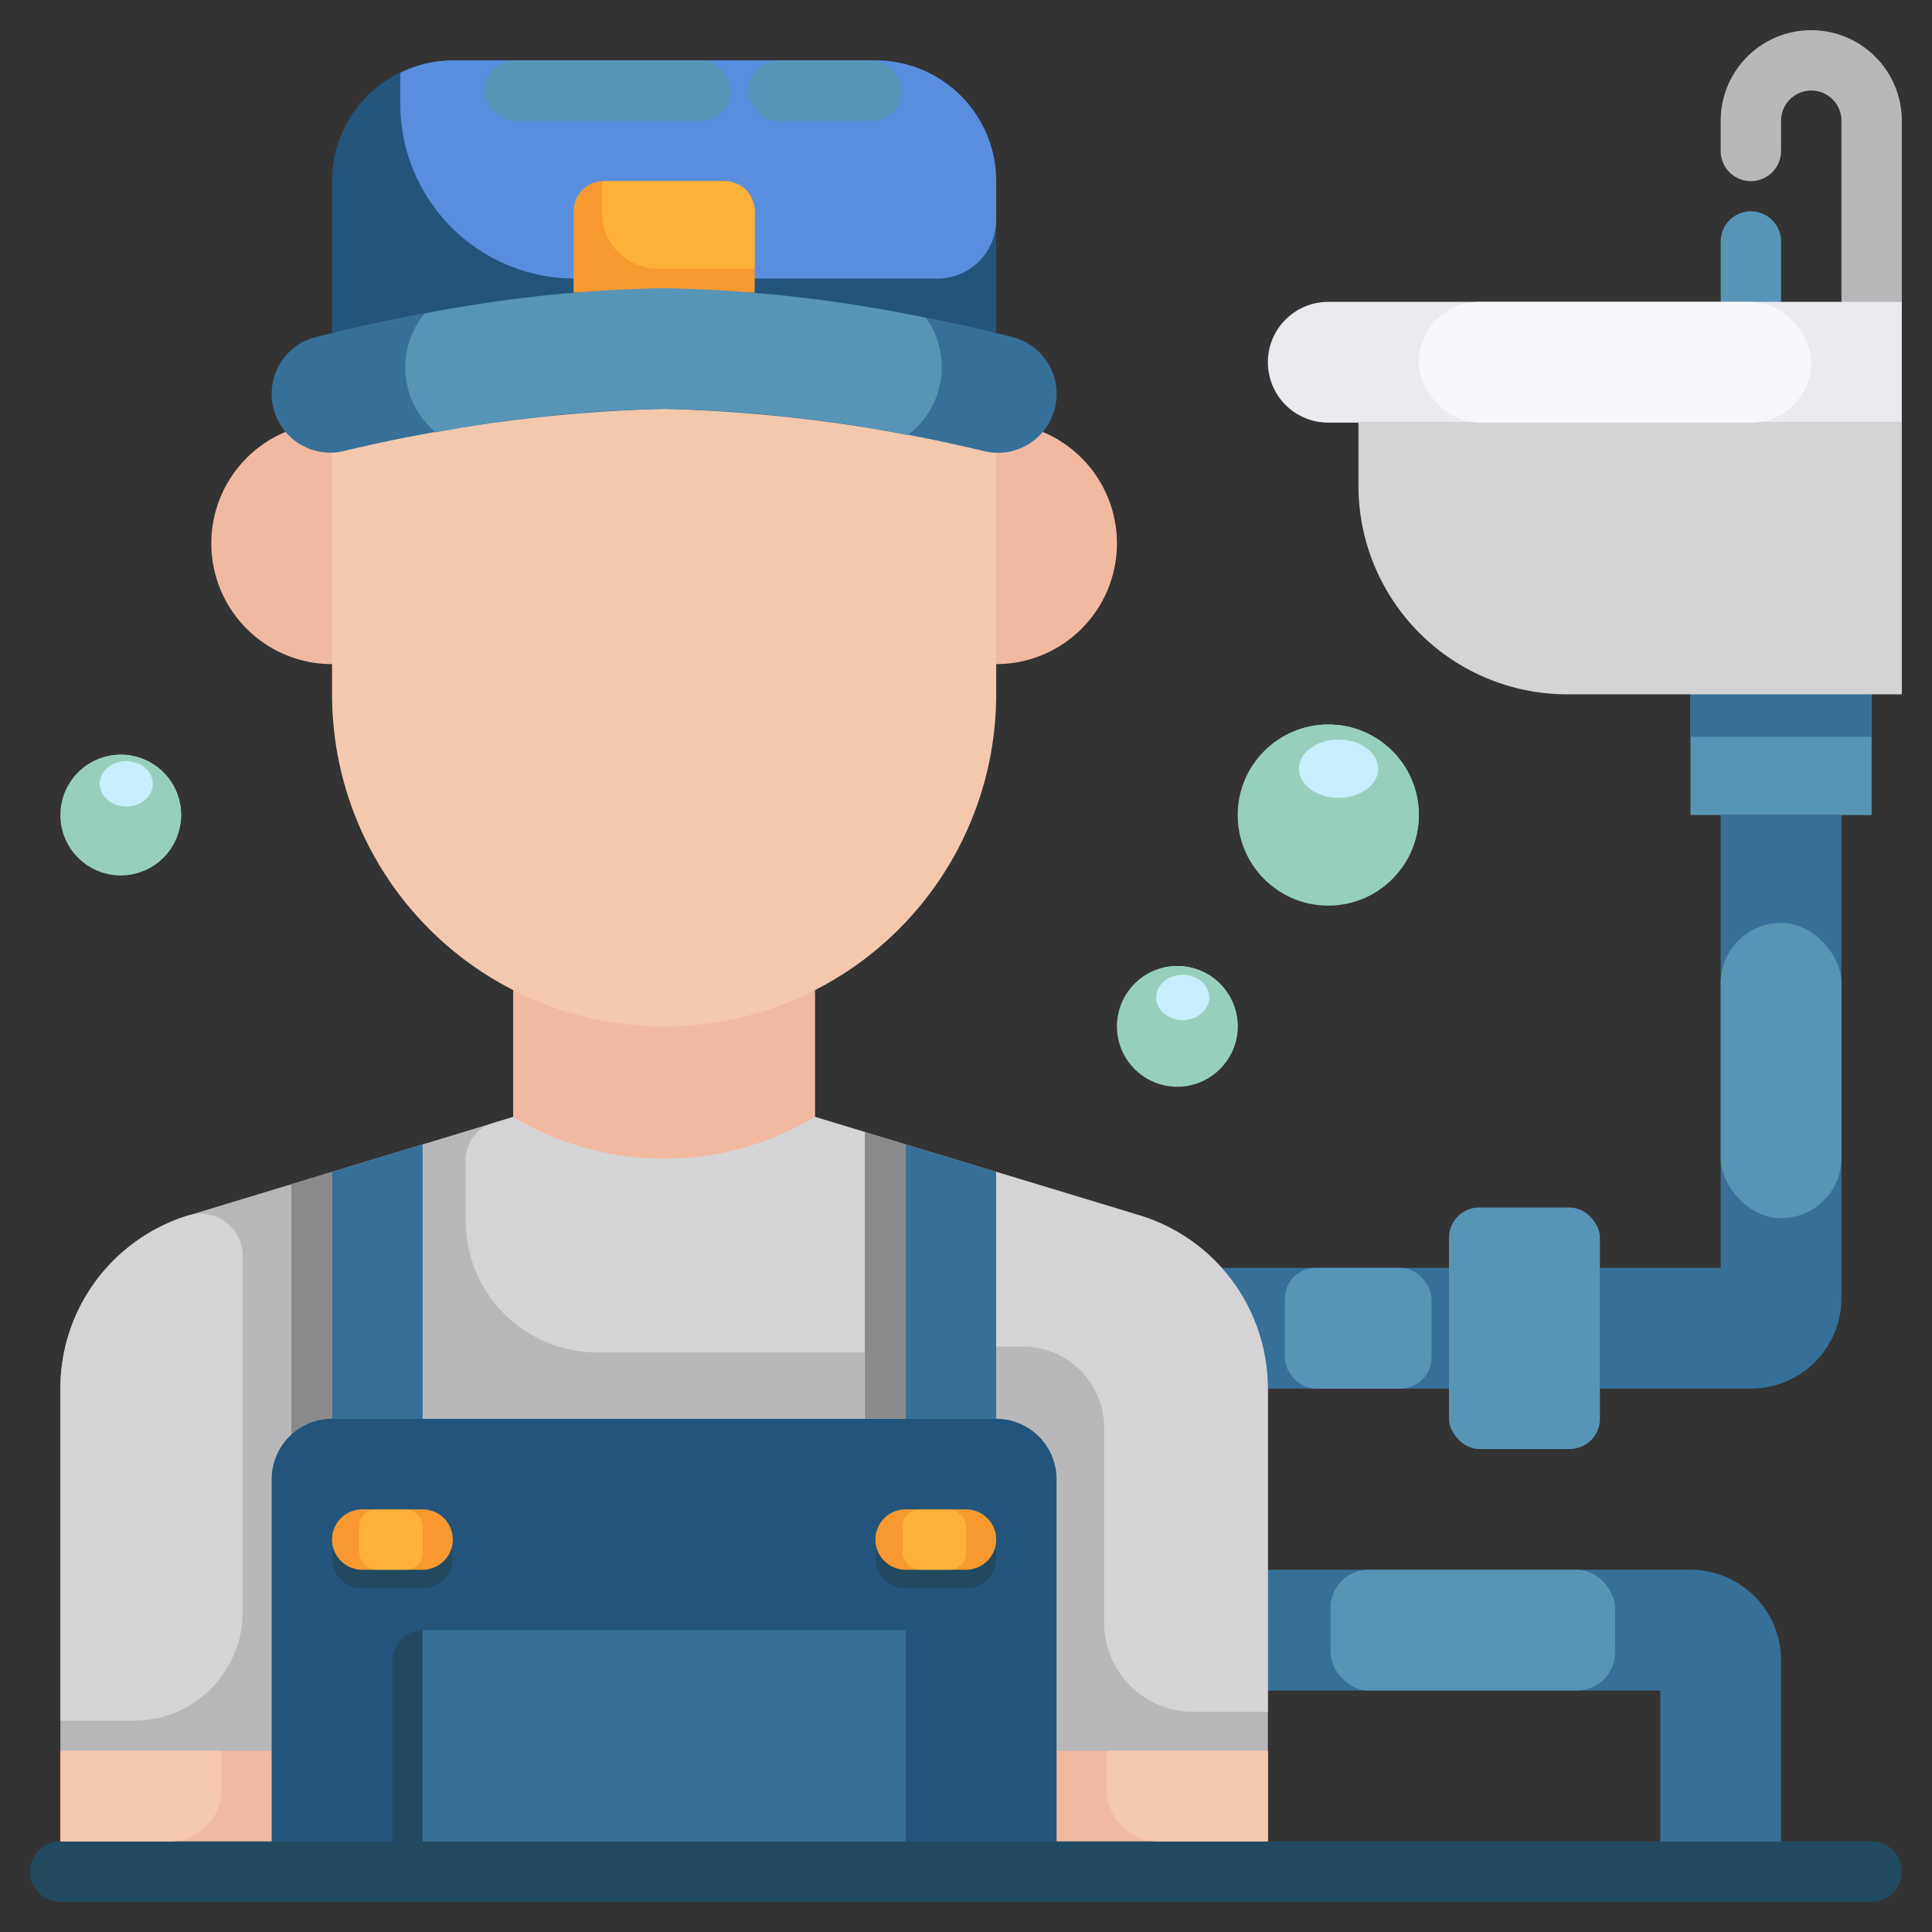 <svg xmlns="http://www.w3.org/2000/svg" version="1.1" xmlns:xlink="http://www.w3.org/1999/xlink" width="512" height="512" x="0" y="0" viewBox="0 0 64 64" style="enable-background:new 0 0 512 512" xml:space="preserve" class=""><rect x="0" y="0" width="64" height="64" fill="#333333" stroke="none"/><g><g data-name="Artboard 01"><path fill="#5795b7" d="M56 23h6v4h-6z" opacity="1" data-original="#66a4ff" class=""></path><path fill="#367099" d="M56 23h6v1.408h-6z" opacity="1" data-original="#598ede" class=""></path><path fill="#b8b8bb" d="M62 11a1 1 0 0 1-1-1V4a1 1 0 0 0-2 0v1a1 1 0 0 1-2 0V4a3 3 0 0 1 6 0v6a1 1 0 0 1-1 1z" opacity="1" data-original="#b8b8bb" class=""></path><path fill="#5795b7" d="M58 11a1 1 0 0 1-1-1V8a1 1 0 0 1 2 0v2a1 1 0 0 1-1 1z" opacity="1" data-original="#66a4ff" class=""></path><path fill="#367099" d="M42 56h13v6h4v-7a3 3 0 0 0-3-3H42z" opacity="1" data-original="#598ede" class=""></path><path fill="#b8b8bb" d="M2 62V46a6 6 0 0 1 4.235-5.735L17 37h10l10.765 3.265A6 6 0 0 1 42 46v16z" opacity="1" data-original="#b8b8bb" class=""></path><path fill="#d4d4d6" d="M19.783 44.8h8.869v-7.3L27 37H17l-.68.206a1.256 1.256 0 0 0-.891 1.2v2.044a4.353 4.353 0 0 0 4.354 4.35z" opacity="1" data-original="#d4d4d6" class=""></path><path fill="#8a8a8c" d="m11 38.82-1.348.409v8.655H11z" opacity="1" data-original="#8a8a8c" class=""></path><path fill="#23557c" d="M11 11V6a4 4 0 0 1 4-4h14a4 4 0 0 1 4 4v5z" opacity="1" data-original="#446aa9" class=""></path><path fill="#598ede50" d="M29 2H15a3.969 3.969 0 0 0-1.739.413V3.44a5.788 5.788 0 0 0 5.788 5.788h12.005A1.945 1.945 0 0 0 33 7.283V6a4 4 0 0 0-4-4z" opacity="1" data-original="#598ede50" class=""></path><path fill="#f2b9a1" d="M34.542 14.308A4 4 0 0 1 37 18a4 4 0 0 1-4 4H11a4 4 0 0 1-4-4 4 4 0 0 1 2.443-3.686zM17 32.8V37a9.716 9.716 0 0 0 10 0v-4.2z" opacity="1" data-original="#f2b9a1" class=""></path><path fill="#f4c8ad" d="M33 13v10a11 11 0 0 1-11 11 11 11 0 0 1-11-11V13z" opacity="1" data-original="#f4c8ad" class=""></path><path fill="#f2b9a1" d="M35 58h7v3h-7zM2 58h7v3H2z" opacity="1" data-original="#f2b9a1" class=""></path><path fill="#23557c" d="M35 62V49a2 2 0 0 0-2-2H11a2 2 0 0 0-2 2v13z" opacity="1" data-original="#446aa9" class=""></path><path fill="#367099" d="M22 9.546a52.809 52.809 0 0 1 11.527 1.617A1.936 1.936 0 0 1 35 13.051a1.941 1.941 0 0 1-2.372 1.9A50.911 50.911 0 0 0 22 13.546a50.911 50.911 0 0 0-10.628 1.4A1.941 1.941 0 0 1 9 13.051a1.936 1.936 0 0 1 1.473-1.888A52.809 52.809 0 0 1 22 9.546z" opacity="1" data-original="#598ede" class=""></path><path fill="#f8992f" d="M19 9.69V7a1 1 0 0 1 1-1h4a1 1 0 0 1 1 1v2.69z" opacity="1" data-original="#f4ac1c" class=""></path><path fill="#214a61" d="M32 52.62h-2a1 1 0 0 1 0-2h2a1 1 0 0 1 0 2zM14 52.62h-2a1 1 0 0 1 0-2h2a1 1 0 1 1 0 2z" opacity="1" data-original="#355485" class=""></path><path fill="#f8992f" d="M32 52h-2a1 1 0 0 1 0-2h2a1 1 0 0 1 0 2zM14 52h-2a1 1 0 0 1 0-2h2a1 1 0 0 1 0 2z" opacity="1" data-original="#f4ac1c" class=""></path><path fill="#367099" d="M14 37.91V47h-3v-8.18zM30 37.91V47h3v-8.18zM14 62v-8h16v8z" opacity="1" data-original="#598ede" class=""></path><path fill="#eaebef" d="M55 14H44a2 2 0 0 1-2-2 2 2 0 0 1 2-2h19v4z" opacity="1" data-original="#eaebef" class=""></path><path fill="#d4d4d6" d="M45 14v2.085a6.915 6.915 0 0 0 3.357 5.929 6.916 6.916 0 0 0 3.558.986H63v-9z" opacity="1" data-original="#d4d4d6" class=""></path><path fill="#367099" d="M57 32v-5h4v16a3 3 0 0 1-3 3h-5v-4h4z" opacity="1" data-original="#598ede" class=""></path><rect width="5" height="8" x="48" y="40" fill="#5795b7" rx="1" opacity="1" data-original="#66a4ff" class=""></rect><path fill="#367099" d="M42 46h6v-4h-7.53z" opacity="1" data-original="#598ede" class=""></path><circle cx="44" cy="27" r="3" fill="#96d0bc" opacity="1" data-original="#46cff9" class=""></circle><path fill="#96d0bc" d="M44 24a2.969 2.969 0 0 0-1.829.638 2.988 2.988 0 0 0 4.343 3.99A2.993 2.993 0 0 0 44 24z" opacity="1" data-original="#76d8ff" class=""></path><ellipse cx="44.342" cy="25.464" fill="#c8efff" rx="1.313" ry=".965" opacity="1" data-original="#c8efff" class=""></ellipse><circle cx="39" cy="34" r="2" fill="#96d0bc" opacity="1" data-original="#46cff9" class=""></circle><path fill="#96d0bc" d="M39 32a1.987 1.987 0 0 0-1.337.522 1.993 1.993 0 0 0 3.163 2.288A2 2 0 0 0 39 32z" opacity="1" data-original="#76d8ff" class=""></path><ellipse cx="39.178" cy="33.042" fill="#c8efff" rx=".879" ry=".75" opacity="1" data-original="#c8efff" class=""></ellipse><circle cx="4" cy="27" r="2" fill="#96d0bc" opacity="1" data-original="#46cff9" class=""></circle><path fill="#96d0bc" d="M4 25a1.988 1.988 0 0 0-1.55.75 1.973 1.973 0 0 0-.083.541 1.992 1.992 0 0 0 3.55 1.25A1.973 1.973 0 0 0 6 27a2 2 0 0 0-2-2z" opacity="1" data-original="#76d8ff" class=""></path><ellipse cx="4.183" cy="25.965" fill="#c8efff" rx=".879" ry=".75" opacity="1" data-original="#c8efff" class=""></ellipse><path fill="#5795b7" d="M14.063 10.389a2.794 2.794 0 0 0 .378 3.934A43.948 43.948 0 0 1 22 13.546a45.071 45.071 0 0 1 8.065.87 2.809 2.809 0 0 0 .608-3.885A46.556 46.556 0 0 0 22 9.546a44.965 44.965 0 0 0-7.937.843z" opacity="1" data-original="#66a4ff" class=""></path><path fill="#ffb239" d="M24 6h-4c-.019 0-.035.01-.054.011V7.06a1.842 1.842 0 0 0 1.842 1.84H25V7a1 1 0 0 0-1-1z" opacity="1" data-original="#ffc239" class=""></path><rect width="8.152" height="2.011" x="16.057" y="2" fill="#5795b7" rx="1.005" opacity="1" data-original="#66a4ff" class=""></rect><rect width="5.082" height="2.011" x="24.788" y="2" fill="#5795b7" rx="1.005" opacity="1" data-original="#66a4ff" class=""></rect><rect width="2.095" height="1.993" x="29.905" y="50.007" fill="#ffb239" rx=".548" opacity="1" data-original="#ffc239" class=""></rect><rect width="2.095" height="1.993" x="11.905" y="50.007" fill="#ffb239" rx=".548" opacity="1" data-original="#ffc239" class=""></rect><path fill="#214a61" d="M14 54v8h-1v-7a1 1 0 0 1 1-1z" opacity="1" data-original="#355485" class=""></path><path fill="#214a61" d="M62 63H2a1 1 0 0 1 0-2h60a1 1 0 0 1 0 2z" opacity="1" data-original="#355485" class=""></path><path fill="#8a8a8c" d="m30 37.91-1.348-.409V47H30z" opacity="1" data-original="#8a8a8c" class=""></path><path fill="#d4d4d6" d="M4.44 57a3.6 3.6 0 0 0 3.6-3.6V41.606a1.4 1.4 0 0 0-1.808-1.341A6 6 0 0 0 2 46v11zM33 44.609h.886a2.69 2.69 0 0 1 2.69 2.69v6.456a2.952 2.952 0 0 0 2.951 2.952H42V46a6 6 0 0 0-4.235-5.735L33 38.82z" opacity="1" data-original="#d4d4d6" class=""></path><path fill="#f4c8ad" d="M36.658 58H42v3h-3.6a1.739 1.739 0 0 1-1.739-1.739V58h-.003zM5.603 61h-3.6v-3h5.339v1.261A1.739 1.739 0 0 1 5.603 61z" opacity="1" data-original="#f4c8ad" class=""></path><g fill="#66a4ff"><rect width="9.424" height="4" x="44.076" y="52" rx="1.261" fill="#5795b7" opacity="1" data-original="#66a4ff" class=""></rect><rect width="4.859" height="4" x="42.56" y="42" rx="1.027" fill="#5795b7" opacity="1" data-original="#66a4ff" class=""></rect><rect width="4" height="9.783" x="57" y="30.571" rx="2" fill="#5795b7" opacity="1" data-original="#66a4ff" class=""></rect></g><rect width="13" height="4" x="47" y="10" fill="#f6f6fd" rx="2" opacity="1" data-original="#fbfbfc" class=""></rect></g></g></svg>